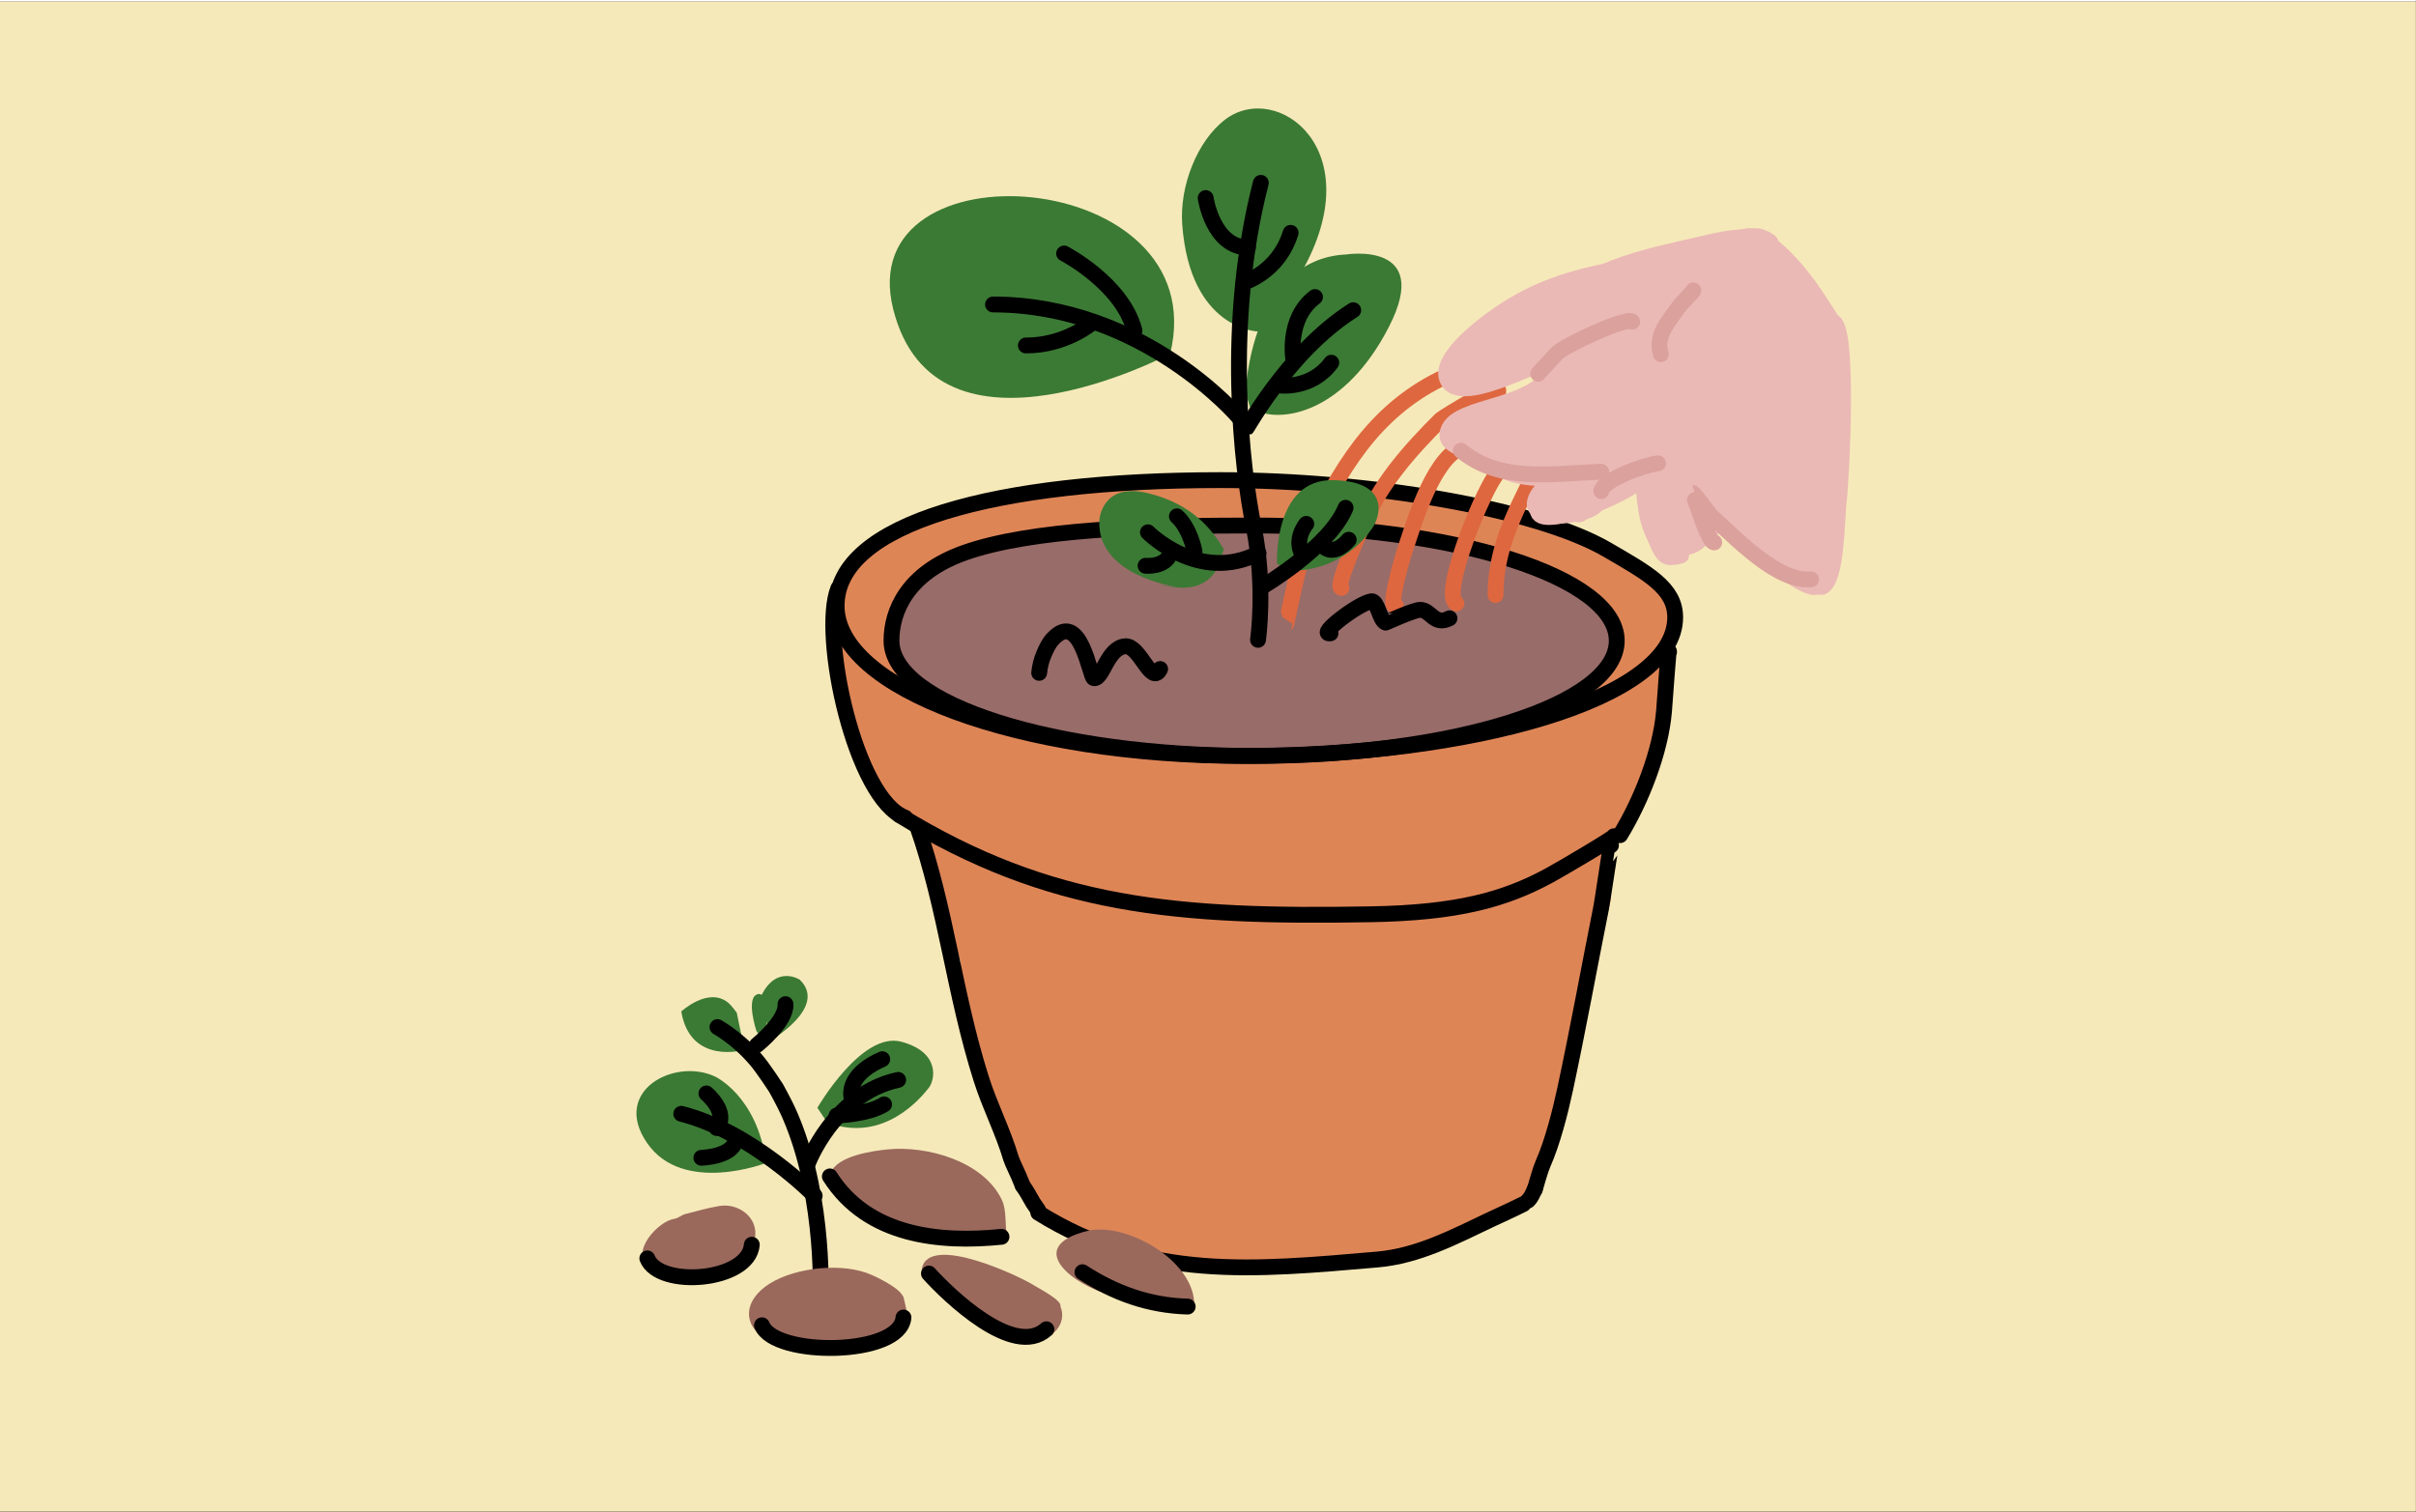 <svg xmlns:xlink="http://www.w3.org/1999/xlink" xmlns="http://www.w3.org/2000/svg" xml:space="preserve" viewBox="0 73.414 378.02 236.715" version="1.1" style="max-height: 500px" stroke-miterlimit="10" width="378.02" height="236.715">
<rect x="0" y="73.414" width="378.02" height="236.715" fill="#333333" stroke="none"/>
<defs/>
<g id="Layer-10">
<path stroke="none" opacity="1" fill-rule="nonzero" fill="#f6e9b9" d="M0 73.625L378 73.625L378 310L0 310L0 73.625Z"/>
</g>
<g id="Layer-12">
<path stroke="none" opacity="1" fill-rule="nonzero" fill="#ffffff" d="M0 0L378 0L378 73.625L0 73.625L0 0Z"/>
</g>
<g id="Layer-5">
<path stroke="none" opacity="1" fill-rule="nonzero" fill="#de8556" d="M143.515 202.501L162.865 263.642L173.054 269.122L189.465 272.008L202.136 271.781L214.308 270.437L226.755 266.662L237.521 263.255L240.03 259.825L242.364 253.165L249.731 224.33L252.065 214.109L251.882 207.381L251.733 205.015L255.229 201.649L257.783 194.303L259.424 188.076L260.225 182.739L261.288 177.687L260.87 175.689L261.695 169.805L260.957 166.444L259.294 163.222L251.479 159.565L243.756 155.45L234.228 153.187L224.03 151.104L216.995 150.222L209.625 149.43L201.398 149.336L193.328 148.48L185.312 148.904L174.099 149.072L166.05 150.441L159.07 150.839L149.798 153.147L141.284 156.403L134.5 161.281L130.752 168.761L133.139 173.768L130.568 172.91L130.875 179.667L133.209 188.45L135.543 194.96L140.825 200.98L143.515 202.501Z"/>
<path stroke-width="2.478" stroke-linejoin="round" stroke-linecap="round" stroke="#de8556" opacity="1" fill="none" d="M151.811 227.719C147.27 220.047 153.161 232.696 153.858 234.891C154.263 236.167 154.717 237.368 155.358 238.543C155.643 239.066 156.323 240.693 156.221 240.106C155.846 237.945 154.172 235.624 153.468 233.5C153.099 232.384 151.63 229.274 152.439 230.126C154.704 232.51 155.41 239.642 156.204 242.816C156.41 243.638 157.261 245.128 157.261 245.128C157.261 245.128 156.682 243.947 156.403 243.352C156.024 242.542 153.12 235.8 153.798 235.156C154.085 234.883 154.145 235.868 154.302 236.231C154.895 237.61 155.663 238.957 156.161 240.37C157.142 243.153 158.289 246.178 158.913 249.049C159.164 250.199 159.702 253.481 160.103 252.374C160.487 251.314 158.186 246.876 157.721 245.83C157.38 245.063 155.771 243.548 156.61 243.57C157.922 243.604 159.426 251.834 159.828 252.739C160.289 253.775 160.824 257.012 161.075 255.906C161.13 255.665 160.892 255.16 160.833 254.996C159.461 251.206 157.855 246.907 156.085 243.344C155.84 242.852 156.089 241.803 155.54 241.789C155.384 241.785 156.926 245.871 157.021 246.184C157.74 248.542 158.304 250.689 159.452 252.888C159.978 253.895 161.1 256.989 161.13 255.854C161.185 253.713 154.174 245.781 156.286 243.774C156.35 243.714 157.846 247.488 157.887 247.641C158.604 250.312 159.914 252.808 160.555 255.467C160.88 256.815 162.586 260.558 162.425 259.182C162.334 258.399 161.55 257.313 161.217 256.6C160.783 255.674 159.635 254.066 159.662 253C159.683 252.168 160.369 254.513 160.612 255.309C161.102 256.916 161.487 258.411 162.355 259.87C162.601 260.285 162.825 261.392 163.174 261.06C163.421 260.826 160.482 256.24 160.506 255.307C160.522 254.702 160.863 256.465 161.1 257.022C161.585 258.168 162.161 259.18 162.877 260.203C163.223 260.697 164.186 262.19 164.01 261.613C163.552 260.11 162.147 258.973 161.565 257.512"/>
</g>
<g id="Layer-4">
<path stroke-width="2.478" stroke-linejoin="round" stroke-linecap="round" stroke="#000000" opacity="1" fill-rule="nonzero" fill="#986c69" d="M139.485 173.69C139.485 169.089 141.921 163.131 150.845 159.946C161.238 156.236 179.365 155.658 196.225 155.658C227.561 155.658 252.964 163.731 252.964 173.69C252.964 183.648 227.561 191.721 196.225 191.721C164.888 191.721 139.485 183.648 139.485 173.69Z"/>
<path stroke-width="2.478" stroke-linejoin="round" stroke-linecap="round" stroke="#000000" opacity="1" fill="none" d="M131.159 165.517C128.243 172.809 133.833 198.496 141.63 201.381"/>
<path stroke-width="2.478" stroke-linejoin="round" stroke-linecap="round" stroke="#000000" opacity="1" fill="none" d="M253.491 204.124C256.836 198.66 259.82 191.04 260.36 184.748C260.553 182.506 261.099 174.141 261.15 175.464"/>
<path stroke-width="2.478" stroke-linejoin="round" stroke-linecap="round" stroke="#000000" opacity="1" fill="none" d="M252.525 204.289C252.839 204.361 244.509 209.284 242.434 210.415C235.396 214.251 227.92 216.266 214.569 216.504C184.139 217.047 164.272 215.401 140.668 200.952"/>
<path stroke-width="2.478" stroke-linejoin="round" stroke-linecap="round" stroke="#000000" opacity="1" fill="none" d="M162.458 263.219C179.628 273.921 196.27 272.183 215.485 270.541C221.887 269.993 227.579 266.962 233.293 264.257C234.208 263.824 236.586 262.754 238.35 261.866"/>
<path stroke-width="2.478" stroke-linejoin="round" stroke-linecap="round" stroke="#000000" opacity="1" fill="none" d="M159.871 258.622C159.291 257.101 158.392 255.402 158.186 254.707C156.929 250.472 154.882 246.532 153.536 242.286C149.293 228.899 148.043 215.63 143.515 202.716"/>
<path stroke-width="2.478" stroke-linejoin="round" stroke-linecap="round" stroke="#000000" opacity="1" fill="none" d="M252.065 205.716C252.006 205.745 250.731 214.448 250.529 215.461C248.57 225.255 246.983 234.114 244.884 243.909C244.122 247.468 242.897 252.247 241.412 255.588C241.02 256.47 240.479 258.449 240.143 259.573"/>
<path stroke-width="2.478" stroke-linejoin="round" stroke-linecap="round" stroke="#000000" opacity="1" fill="none" d="M159.991 258.957C160.628 259.788 161.111 260.757 161.642 261.656C161.736 261.815 162.578 262.988 162.525 262.97"/>
<path stroke-width="2.478" stroke-linejoin="round" stroke-linecap="round" stroke="#000000" opacity="1" fill="none" d="M240.145 259.519C239.807 260.2 239.65 260.744 239.08 261.311"/>
</g>
<g id="Layer-19">
<path stroke-width="2.478" stroke-linejoin="round" stroke-linecap="round" stroke="#000000" opacity="1" fill="none" d="M130.903 168.236C130.903 155.266 155.786 148.556 190.99 148.556C213.696 148.556 240.228 152.889 251.52 159.474C257.736 163.099 262.108 165.42 262.108 170.025C262.108 182.996 229.851 191.721 194.647 191.721C159.442 191.721 130.903 181.207 130.903 168.236Z"/>
</g>
<g id="Layer-11">
<path stroke-width="2.478" stroke-linejoin="round" stroke-linecap="round" stroke="#de673f" opacity="1" fill="none" d="M225.285 132.761C214.827 137.99 209.617 146.951 204.631 157.375C203.678 159.369 201.266 170.982 201.292 170.964"/>
<path stroke-width="2.478" stroke-linejoin="round" stroke-linecap="round" stroke="#de673f" opacity="1" fill="none" d="M234.221 135.072C236.069 132.3 225.647 138.855 225.451 139.052C220.371 144.131 215.748 149.361 212.995 156.15C212.744 156.769 208.807 165.437 209.9 165.437"/>
<path stroke-width="2.478" stroke-linejoin="round" stroke-linecap="round" stroke="#de673f" opacity="1" fill="none" d="M228.399 143.547C223.965 145.764 221.091 155.742 219.702 159.909C219.423 160.748 217.077 168.813 218.376 168.163"/>
<path stroke-width="2.478" stroke-linejoin="round" stroke-linecap="round" stroke="#de673f" opacity="1" fill="none" d="M234.369 147.38C232.284 149.464 225.275 166.565 227.883 167.869"/>
<path stroke-width="2.478" stroke-linejoin="round" stroke-linecap="round" stroke="#de673f" opacity="1" fill="none" d="M239.97 147.748C236.896 153.897 234 159.408 234 166.542"/>
</g>
<g id="Layer-3">
<path stroke="none" opacity="1" fill-rule="nonzero" fill="#3b7a34" d="M183.095 128.78C183.095 128.78 146.383 148.256 139.754 121.786C133.125 95.315 190.229 99.346 183.095 128.78Z"/>
<path stroke="none" opacity="1" fill-rule="nonzero" fill="#3b7a34" d="M196.891 125.304C196.891 125.304 186.198 125.093 184.975 108.521C184.541 102.638 187.268 95.468 191.728 92.101C199.832 85.983 214.569 96.832 203.616 116.048"/>
<path stroke="none" opacity="1" fill-rule="nonzero" fill="#3b7a34" d="M194.885 134.829C194.885 134.829 195.67 113.921 210.646 113.239C210.646 113.239 224.197 111.075 217.349 124.504C210.502 137.933 200.366 140.072 195.608 137.265"/>
<path stroke="none" opacity="1" fill-rule="nonzero" fill="#3b7a34" d="M190.756 161.517C190.756 161.517 189.715 166.089 183.723 165.299C177.731 164.509 183.976 165.247 183.976 165.247C183.976 165.247 171.557 163.532 172.009 154.816C172.009 154.816 172.332 148.886 179.511 150.575C186.691 152.263 189.833 156.564 191.483 159.399"/>
<path stroke="none" opacity="1" fill-rule="nonzero" fill="#3b7a34" d="M199.811 161.578C199.811 161.578 199.195 148.33 208.661 148.559C218.127 148.789 215.765 155.024 214.387 156.504C214.387 156.504 210.26 163.065 201.141 162.749"/>
<path stroke="none" opacity="1" fill-rule="nonzero" fill="#3b7a34" d="M119.893 255.421C119.893 255.421 106.899 260.461 101.262 252.328C95.625 244.194 105.447 238.935 111.831 241.877C111.831 241.877 118.467 244.867 119.893 255.421Z"/>
<path stroke="none" opacity="1" fill-rule="nonzero" fill="#3b7a34" d="M116.47 237.731C116.47 237.731 108.021 240.184 106.595 231.72C106.595 231.72 110.794 227.83 113.893 230.313C114.474 230.779 115.282 231.92 115.282 231.92C115.282 231.92 116.47 237.731 116.47 237.731Z"/>
<path stroke="none" opacity="1" fill-rule="nonzero" fill="#3b7a34" d="M120.503 236.292C120.503 236.292 129.59 231.066 125.14 226.75C125.14 226.75 121.518 224.371 119.133 229.214"/>
<path stroke="none" opacity="1" fill-rule="nonzero" fill="#3b7a34" d="M127.896 246.786C127.896 246.786 134.818 234.805 141.002 236.447C147.185 238.088 146.29 242.468 145.309 243.688C144.328 244.907 138.413 252.474 129.43 249.098"/>
<path stroke="none" opacity="1" fill-rule="nonzero" fill="#3b7a34" d="M118.371 234.821C118.371 234.821 116.624 229.596 118.524 229.017C120.424 228.437 119.873 234.646 119.873 234.646L119.524 236.292"/>
</g>
<g id="Layer-2">
<path stroke-width="2.478" stroke-linejoin="round" stroke-linecap="round" stroke="#000000" opacity="1" fill="none" d="M196.834 173.553C196.834 173.553 198.044 165.196 196.175 155.96C194.305 146.723 191.573 124.157 197.276 102.031"/>
<path stroke-width="2.478" stroke-linejoin="round" stroke-linecap="round" stroke="#000000" opacity="1" fill="none" d="M195.113 140.242C194.385 141.9 201.078 128.697 211.731 121.961"/>
<path stroke-width="2.478" stroke-linejoin="round" stroke-linecap="round" stroke="#000000" opacity="1" fill="none" d="M202.406 129.999C202.406 129.999 201.129 123.389 205.754 119.9"/>
<path stroke-width="2.478" stroke-linejoin="round" stroke-linecap="round" stroke="#000000" opacity="1" fill="none" d="M200.263 133.745C200.263 133.745 205.212 134.391 208.301 130.18"/>
<path stroke-width="2.478" stroke-linejoin="round" stroke-linecap="round" stroke="#000000" opacity="1" fill="none" d="M188.645 104.409C188.645 104.409 189.759 112.079 195.26 112.154"/>
<path stroke-width="2.478" stroke-linejoin="round" stroke-linecap="round" stroke="#000000" opacity="1" fill="none" d="M194.6 117.624C194.6 117.624 200.007 116.086 201.939 109.854"/>
<path stroke-width="2.478" stroke-linejoin="round" stroke-linecap="round" stroke="#000000" opacity="1" fill="none" d="M193.808 138.696C193.808 138.696 178.897 121.077 155.372 121.066"/>
<path stroke-width="2.478" stroke-linejoin="round" stroke-linecap="round" stroke="#000000" opacity="1" fill="none" d="M166.493 113.087C166.493 113.087 175.63 117.821 177.502 125.158"/>
<path stroke-width="2.478" stroke-linejoin="round" stroke-linecap="round" stroke="#000000" opacity="1" fill="none" d="M170.808 123.999C170.808 123.999 166.629 127.508 160.512 127.482"/>
<path stroke-width="2.478" stroke-linejoin="round" stroke-linecap="round" stroke="#000000" opacity="1" fill="none" d="M179.61 156.72C179.61 156.72 187.536 164.795 196.92 160.001"/>
<path stroke-width="2.478" stroke-linejoin="round" stroke-linecap="round" stroke="#000000" opacity="1" fill="none" d="M197.628 165.163C197.628 165.163 208.004 159.04 210.538 152.885"/>
<path stroke-width="2.478" stroke-linejoin="round" stroke-linecap="round" stroke="#000000" opacity="1" fill="none" d="M186.898 159.679C186.898 159.679 186.2 156.05 184.145 154.227"/>
<path stroke-width="2.478" stroke-linejoin="round" stroke-linecap="round" stroke="#000000" opacity="1" fill="none" d="M179.243 161.959C179.243 161.959 182.375 162.275 183.149 159.959"/>
<path stroke-width="2.478" stroke-linejoin="round" stroke-linecap="round" stroke="#000000" opacity="1" fill="none" d="M204.389 155.406C204.389 155.406 202.317 157.816 203.87 160.404"/>
<path stroke-width="2.478" stroke-linejoin="round" stroke-linecap="round" stroke="#000000" opacity="1" fill="none" d="M207.338 159.133C207.338 159.133 208.79 160.457 211.025 157.888"/>
<path stroke-width="2.478" stroke-linejoin="round" stroke-linecap="round" stroke="#000000" opacity="1" fill="none" d="M128.339 278.223C128.339 278.223 129.296 264.127 124.874 251.29C124.407 249.935 123.88 248.594 123.286 247.285C122.732 246.064 121.441 243.72 121.441 243.72C121.441 243.72 119.427 240.596 118.216 239.198C116.522 237.244 114.55 235.528 112.257 234.16"/>
<path stroke-width="2.478" stroke-linejoin="round" stroke-linecap="round" stroke="#000000" opacity="1" fill="none" d="M126.366 255.588C126.366 255.588 130.438 244.606 140.531 242.428"/>
<path stroke-width="2.478" stroke-linejoin="round" stroke-linecap="round" stroke="#000000" opacity="1" fill="none" d="M127.468 260.559C127.468 260.559 117.564 250.49 106.595 247.733"/>
<path stroke-width="2.478" stroke-linejoin="round" stroke-linecap="round" stroke="#000000" opacity="1" fill="none" d="M110.53 244.543C110.53 244.543 114.091 247.521 112.138 249.959"/>
<path stroke-width="2.478" stroke-linejoin="round" stroke-linecap="round" stroke="#000000" opacity="1" fill="none" d="M109.737 254.616C109.737 254.616 115.017 254.487 115.131 251.548"/>
<path stroke-width="2.478" stroke-linejoin="round" stroke-linecap="round" stroke="#000000" opacity="1" fill="none" d="M133.343 245.64C133.343 245.64 132.313 243.201 135.266 240.814C135.954 240.259 136.857 239.706 138.04 239.188"/>
<path stroke-width="2.478" stroke-linejoin="round" stroke-linecap="round" stroke="#000000" opacity="1" fill="none" d="M130.903 248.002C130.903 248.002 135.792 247.86 138.327 246.265"/>
<path stroke-width="2.478" stroke-linejoin="round" stroke-linecap="round" stroke="#000000" opacity="1" fill="none" d="M118.439 236.972C118.439 236.972 123.094 233.228 122.904 230.574"/>
<path stroke-width="2.478" stroke-linejoin="round" stroke-linecap="round" stroke="#000000" opacity="1" fill="none" d="M162.594 178.723C162.714 177.645 162.923 176.769 163.351 175.77C163.704 174.947 164.096 174.088 164.714 173.423C169.088 168.713 170.523 179.451 171.149 179.555C172.537 179.787 173.235 174.777 176.07 174.559C178.363 174.382 180.143 180.875 181.521 178.117"/>
<path stroke-width="2.478" stroke-linejoin="round" stroke-linecap="round" stroke="#000000" opacity="1" fill="none" d="M208.18 172.528C205.968 172.886 212.463 167.858 214.561 167.518C215.534 167.36 215.876 170.545 216.801 170.858C216.843 170.872 221.172 168.862 222.213 168.858C223.867 168.851 224.406 171.431 226.797 170.179"/>
</g>
<g id="Layer-6">
<path stroke-width="2.478" stroke-linejoin="round" stroke-linecap="round" stroke="#eab9b5" opacity="1" fill-rule="nonzero" fill="#eab9b5" d="M258.562 156.094C259.169 158.28 259.994 160.369 260.969 160.562C261.688 160.705 262.36 160.552 263.031 160.344C263.044 159.915 262.976 159.531 263 159.094C262.891 158.984 262.763 158.893 262.656 158.781C262.141 158.239 261.747 157.638 261.312 157.062C260.373 156.868 259.466 156.477 258.562 156.094Z"/>
<path stroke-width="2.478" stroke-linejoin="round" stroke-linecap="round" stroke="#eab9b5" opacity="1" fill-rule="nonzero" fill="#eab9b5" d="M271.527 111.176C269.026 113.261 263.808 113.705 260.746 114.211C249.721 116.036 241.939 117.085 233.301 123.465C231.386 124.879 225.375 129.489 226.383 132.587C228.176 138.102 244.598 127.449 243.67 130.166C241.108 137.668 227.972 136.434 226.576 140.855C225.659 143.762 231.049 143.797 232.124 144.888C239.482 152.355 253.062 144.74 261.413 146.661C262.171 146.835 261.011 148.147 260.862 148.44C260.112 149.913 258.18 153.56 259.225 155.421C260.884 158.375 263.408 159.008 266.769 157.487C269.065 156.448 266.514 153.521 267.25 153.753C270.232 154.695 281.858 166.672 284.52 165.177C286.524 164.051 283.979 154.729 283.821 152.46C283.433 146.875 284.43 138.115 285.803 133.223C286.469 130.85 285.091 129.042 284.974 126.62C284.924 125.582 286.107 122.673 286.1 123.712C286.086 125.613 282.734 119.636 282.565 119.355C277.993 111.749 271.887 110.918 264.972 113.167C263.69 113.584 262.734 111.843 262.228 112.835"/>
<path stroke-width="2.478" stroke-linejoin="round" stroke-linecap="round" stroke="#eab9b5" opacity="1" fill-rule="nonzero" fill="#eab9b5" d="M257.772 148.428C257.772 150.305 260.123 160.381 261.308 159.788"/>
<path stroke-width="2.478" stroke-linejoin="round" stroke-linecap="round" stroke="#eab9b5" opacity="1" fill-rule="nonzero" fill="#eab9b5" d="M257.077 147.848C257.077 150.352 257.854 158.722 260.96 159.498C261.937 159.743 261.274 159.233 260.844 158.803"/>
<path stroke-width="2.478" stroke-linejoin="round" stroke-linecap="round" stroke="#eab9b5" opacity="1" fill-rule="nonzero" fill="#eab9b5" d="M257.308 148.428C257.308 151.253 257.438 155.919 259.569 158.049C261.604 160.084 266.698 159.416 266.698 156.021"/>
<path stroke-width="2.478" stroke-linejoin="round" stroke-linecap="round" stroke="#eab9b5" opacity="1" fill-rule="nonzero" fill="#eab9b5" d="M251.594 149.438C251.232 149.995 250.874 150.55 250.469 151.062C250.43 151.318 250.4 151.568 250.344 151.938C251.007 151.446 251.674 150.99 252.344 150.531C252.132 150.164 251.766 149.808 251.594 149.438Z"/>
<path stroke-width="2.478" stroke-linejoin="round" stroke-linecap="round" stroke="#eab9b5" opacity="1" fill="none" d="M286.762 123.79C286.419 123.734 286.532 128.125 286.532 129.734C286.532 133.573 286.302 137.39 286.302 141.24C286.302 143.539 284.244 164.741 284.921 165.248C284.982 165.294 285.082 165.282 285.151 165.248C287.427 164.11 287.395 154.349 287.682 152.055C288.139 148.397 289.382 124.213 286.762 123.79Z"/>
<path stroke-width="2.478" stroke-linejoin="round" stroke-linecap="round" stroke="#eab9b5" opacity="1" fill="none" d="M276.773 112.493C276.75 112.446 279.51 114.671 280.24 115.572C281.711 117.388 283.715 119.081 284.889 121.101C285.019 121.325 287.192 124.694 287.253 124.664C287.343 124.621 284.235 119.898 283.955 119.473C282.455 117.195 274.999 107.056 271.582 111.483"/>
<path stroke-width="2.478" stroke-linejoin="round" stroke-linecap="round" stroke="#eab9b5" opacity="1" fill="none" d="M276.475 111.398C278.13 111.767 275.68 110.335 274.864 110.374C272.344 110.492 270.071 110.689 267.53 111.323C262.155 112.663 251.332 114.477 247.247 118.388"/>
<path stroke-width="2.478" stroke-linejoin="round" stroke-linecap="round" stroke="#eab9b5" opacity="1" fill="none" d="M260 144.469C259.634 144.326 259.347 144.9 259.125 145.656C258.8 145.732 258.688 145.996 258.969 146.438C258.627 148.232 258.599 150.644 259.094 151.125C259.437 151.459 259.933 150.349 260.312 149.094C260.985 147.89 260.894 144.819 260 144.469Z"/>
<path stroke-width="2.478" stroke-linejoin="round" stroke-linecap="round" stroke="#eab9b5" opacity="1" fill="none" d="M242.614 149.224C242.851 148.765 241.503 149.868 241.305 150.031C240.571 150.635 239.648 152.402 240.414 153.015C244.067 155.939 249.709 151.119 252.383 149.171"/>
<path stroke-width="2.478" stroke-linejoin="round" stroke-linecap="round" stroke="#eab9b5" opacity="1" fill="none" d="M245.083 149.848C240.3 151.368 244.422 152.233 246.83 149.801C247.066 149.563 247.604 149.214 247.384 148.96C246.727 148.199 242.382 150.686 242.989 151.14C243.54 151.553 248.434 148.814 248.334 148.501C248.193 148.056 244.17 150.724 244.564 151.54C244.786 151.999 246.048 151.185 246.269 151.115C247.785 150.633 253.993 149.046 254.79 147.506C254.865 147.36 253.214 148.048 253.106 148.119C252.012 148.837 251.184 149.824 250.122 150.555C249.598 150.917 247.943 151.835 248.55 151.642C250.254 151.1 251.656 149.698 253.236 148.9C253.875 148.577 254.783 146.992 255 147.674C255.148 148.14 252.132 150.171 251.8 150.413C251.348 150.742 249.886 151.531 250.418 151.362C251.527 151.009 253.17 149.75 254.154 149.078C254.247 149.014 255.614 147.514 255.706 147.802C255.768 147.997 255.348 148.004 255.182 148.125C252.775 149.878 250.871 151.993 248.149 153.336C247.736 153.539 246.984 154.228 246.845 153.789C246.705 153.351 249.973 152.107 249.935 152.181C248.938 154.106 242.887 154.197 242.946 154.207"/>
<path stroke-width="2.478" stroke-linejoin="round" stroke-linecap="round" stroke="#eab9b5" opacity="1" fill="none" d="M240.6 153.23C240.55 156.776 254.449 150.795 256.043 148.986"/>
<path stroke-width="2.478" stroke-linejoin="round" stroke-linecap="round" stroke="#eab9b5" opacity="1" fill="none" d="M242.222 151.769C242.838 154.485 244.558 151.892 243.244 151.537C241.822 151.153 242.072 153.951 243.522 152.763C244.84 151.683 243.717 149.889 243.369 150.95C241.701 156.025 247.593 151.095 247.041 150.848C246.553 150.63 246.062 152.467 246.152 152.425C247.067 151.992 248.54 150.659 249.387 150.016C249.946 149.591 250.629 147.569 250.56 148.268C250.5 148.868 249.886 150.408 249.671 149.844C249.202 148.616 252.053 145.296 251.923 146.605C251.857 147.267 250.554 148.26 250.112 148.756C249.838 149.063 249.248 150.082 249.288 149.673C249.406 148.491 251.648 146.066 252.733 145.82"/>
</g>
<g id="Layer-7">
<path stroke-width="2.478" stroke-linejoin="round" stroke-linecap="round" stroke="#dba19c" opacity="1" fill="none" d="M240.672 131.918C240.503 132.026 242.878 129.516 243.562 128.758C244.72 127.476 254.645 122.91 255.375 123.757"/>
<path stroke-width="2.478" stroke-linejoin="round" stroke-linecap="round" stroke="#dba19c" opacity="1" fill="none" d="M264.95 118.857C265.041 118.955 263.086 120.848 262.689 121.423C261.032 123.822 258.983 125.803 259.865 128.86"/>
<path stroke-width="2.478" stroke-linejoin="round" stroke-linecap="round" stroke="#dba19c" opacity="1" fill="none" d="M250.533 147.243C242.524 147.564 234.696 148.97 228.579 143.937"/>
<path stroke-width="2.478" stroke-linejoin="round" stroke-linecap="round" stroke="#dba19c" opacity="1" fill="none" d="M259.416 145.928C257.611 146.109 250.974 148.346 250.539 150.272"/>
<path stroke-width="2.478" stroke-linejoin="round" stroke-linecap="round" stroke="#dba19c" opacity="1" fill="none" d="M268.223 158.305C267.533 158.466 265.918 153.715 265.719 153.049C265.626 152.734 264.747 150.532 264.761 150.533C265.134 150.547 267.359 153.851 267.895 154.323C271.675 157.652 278.044 164.545 283.371 164.083"/>
</g>
<g id="Layer-9">
<path stroke-width="2.478" stroke-linejoin="round" stroke-linecap="round" stroke="#000000" opacity="1" fill="none" d="M77.084 10.546C77.689 8.401 74.405 11.438 73.941 11.742C71.449 13.382 67.325 20.417 72.25 21.806C77.922 23.406 82.381 11.191 77.188 9.726"/>
<path stroke-width="2.478" stroke-linejoin="round" stroke-linecap="round" stroke="#000000" opacity="1" fill="none" d="M84.92 10.037C85.155 9.204 83.693 13.056 83.567 13.48C82.928 15.616 81.272 18.922 81.716 21.246"/>
<path stroke-width="2.478" stroke-linejoin="round" stroke-linecap="round" stroke="#000000" opacity="1" fill="none" d="M85.394 9.859C85.174 8.769 85.657 12.516 85.702 12.954C85.91 15.011 86.546 16.892 87.217 18.793C87.27 18.944 88.583 21.458 88.656 20.37"/>
<path stroke-width="2.478" stroke-linejoin="round" stroke-linecap="round" stroke="#000000" opacity="1" fill="none" d="M91.692 9.783C91.511 8.888 90.718 13.018 90.607 13.476C90.199 15.168 89.642 16.847 89.356 18.566C89.245 19.235 89.516 20.17 89.364 20.731"/>
<path stroke-width="2.478" stroke-linejoin="round" stroke-linecap="round" stroke="#000000" opacity="1" fill="none" d="M95.613 10.971C95.691 10.9 95.845 10.694 95.796 10.582C95.786 10.559 95.531 11.021 95.523 11.035C95.39 11.267 95.226 11.486 95.094 11.722C94.682 12.459 94.439 13.292 94.066 14.048C92.969 16.269 92.647 19.6 94.26 21.37"/>
<path stroke-width="2.478" stroke-linejoin="round" stroke-linecap="round" stroke="#000000" opacity="1" fill="none" d="M94.888 21.186C96.066 21.197 97.553 20.911 98.718 20.695C99.111 20.622 100.481 20.443 100.454 20.446"/>
<path stroke-width="2.478" stroke-linejoin="round" stroke-linecap="round" stroke="#000000" opacity="1" fill="none" d="M93.834 17.008C92.92 17.177 95.306 16.584 95.466 16.536C96.796 16.141 98.192 16.066 99.537 15.771C99.928 15.686 100.984 15.097 100.572 15.544"/>
<path stroke-width="2.478" stroke-linejoin="round" stroke-linecap="round" stroke="#000000" opacity="1" fill="none" d="M97.038 10.508C98.127 10.306 99.492 10.24 100.535 9.909C100.804 9.824 102.131 9.372 101.735 9.59"/>
<path stroke-width="2.478" stroke-linejoin="round" stroke-linecap="round" stroke="#000000" opacity="1" fill="none" d="M114.879 12.03C116.282 11.108 118.238 10.508 119.868 10.172C120.31 10.081 123.039 9.943 122.361 10.064"/>
<path stroke-width="2.478" stroke-linejoin="round" stroke-linecap="round" stroke="#000000" opacity="1" fill="none" d="M119.445 10.957C119.377 10.85 119.408 10.509 119.318 10.598C118.784 11.128 117.475 17.035 117.299 18.018C117.234 18.381 116.882 20.666 116.992 20.18"/>
<path stroke-width="2.478" stroke-linejoin="round" stroke-linecap="round" stroke="#000000" opacity="1" fill="none" d="M126.94 11.428C126.246 13.348 125.381 15.71 125.197 17.746C125.148 18.291 125.147 21.229 125.336 20.674"/>
<path stroke-width="2.478" stroke-linejoin="round" stroke-linecap="round" stroke="#000000" opacity="1" fill="none" d="M125.814 16.036C127.346 15.671 128.953 15.829 130.5 15.734C131.137 15.694 132.464 15.269 133.086 15.57"/>
<path stroke-width="2.478" stroke-linejoin="round" stroke-linecap="round" stroke="#000000" opacity="1" fill="none" d="M134.991 10.136C134.859 9.168 133.968 12.137 133.914 12.355C133.427 14.301 132.856 16.136 132.774 18.161C132.756 18.607 132.998 20.474 133.038 20.394"/>
<path stroke-width="2.478" stroke-linejoin="round" stroke-linecap="round" stroke="#000000" opacity="1" fill="none" d="M139.217 10.391C138.28 12.733 137.597 15.342 137.212 17.834C137.107 18.513 136.911 19.187 136.817 19.864C136.765 20.24 136.999 21.738 137.14 20.659"/>
<path stroke-width="2.478" stroke-linejoin="round" stroke-linecap="round" stroke="#000000" opacity="1" fill="none" d="M144.982 10.409C143.404 12.418 142.433 15.477 141.935 17.934C141.838 18.412 140.959 22.014 141.809 20.675"/>
<path stroke-width="2.478" stroke-linejoin="round" stroke-linecap="round" stroke="#000000" opacity="1" fill="none" d="M145.042 10.076C144.533 10.16 145.382 12.784 145.441 13.046C145.939 15.258 146.813 17.963 148.105 19.84C148.4 20.268 149.037 21.443 149.719 21.331"/>
<path stroke-width="2.478" stroke-linejoin="round" stroke-linecap="round" stroke="#000000" opacity="1" fill="none" d="M151.126 9.79C150.622 9.873 150.589 12.319 150.555 12.652C150.258 15.509 150.413 18.528 149.961 21.351"/>
<path stroke-width="2.478" stroke-linejoin="round" stroke-linecap="round" stroke="#000000" opacity="1" fill="none" d="M162.197 9.607C162.075 8.864 161.942 11.764 162.345 12.321"/>
<path stroke-width="2.478" stroke-linejoin="round" stroke-linecap="round" stroke="#000000" opacity="1" fill="none" d="M162.104 9.554C162.134 9.514 159.578 11.362 158.92 11.931C157.101 13.503 154.446 16.305 154.679 19.001C154.707 19.331 154.429 19.751 154.623 20.058C156.711 23.35 161.095 20.697 163.412 19.329C163.903 19.039 167.087 16.24 165.767 16.424"/>
<path stroke-width="2.478" stroke-linejoin="round" stroke-linecap="round" stroke="#000000" opacity="1" fill="none" d="M165.429 15.716C164.001 15.915 162.622 16.377 161.183 16.548C160.665 16.609 159.085 16.526 159.317 16.624"/>
<path stroke-width="2.478" stroke-linejoin="round" stroke-linecap="round" stroke="#000000" opacity="1" fill="none" d="M176.023 11.78C175.461 11.387 176.917 10.527 177.232 10.372C178.539 9.731 180.199 9.191 181.67 9.233C181.82 9.237 183.756 9.255 183.469 9.665"/>
<path stroke-width="2.478" stroke-linejoin="round" stroke-linecap="round" stroke="#000000" opacity="1" fill="none" d="M180.321 9.795C180.314 9.777 180.086 9.32 180.245 9.344C180.31 9.354 179.778 10.745 179.753 10.819C179.44 11.745 179.482 11.509 179.18 12.911C178.835 14.508 178.622 16.12 178.303 17.721C178.247 18.001 178.128 19.994 178.174 19.97"/>
<path stroke-width="2.478" stroke-linejoin="round" stroke-linecap="round" stroke="#000000" opacity="1" fill="none" d="M175.32 20.918C176.53 20.953 178.102 20.119 179.385 19.996C179.796 19.956 181.821 20.242 181.148 20.137"/>
<path stroke-width="2.478" stroke-linejoin="round" stroke-linecap="round" stroke="#000000" opacity="1" fill="none" d="M193.441 10.473C193.426 9.987 193.361 12.584 193.389 13.123C193.425 13.824 192.962 19.098 193.41 19.375C193.949 19.71 194.889 17.695 195.039 17.454C195.681 16.418 199.59 11.632 199.512 10.745C199.485 10.441 199.14 11.291 199.172 11.595C199.248 12.311 199.366 12.873 199.283 13.629C199.09 15.393 198.704 17.392 199.481 18.992C199.578 19.193 199.755 20.359 200.107 20.347C200.486 20.335 201.403 17.953 201.542 17.681C202.635 15.548 203.547 13.337 204.625 11.203C204.802 10.851 206.651 7.835 205.865 9.102"/>
<path stroke-width="2.478" stroke-linejoin="round" stroke-linecap="round" stroke="#000000" opacity="1" fill="none" d="M210.467 9.759C210.662 9.489 210.06 10.778 209.953 11.212C209.716 12.171 209.472 13.129 209.221 14.084C208.618 16.378 208.345 19.507 207.492 21.643"/>
<path stroke-width="2.478" stroke-linejoin="round" stroke-linecap="round" stroke="#000000" opacity="1" fill="none" d="M214.342 9.457C214.377 8.861 213.987 10.299 213.948 10.441C213.692 11.364 213.527 12.28 213.39 13.228C213.011 15.834 212.141 18.911 212.36 21.555C212.365 21.611 212.887 21.277 212.963 21.263C213.329 21.192 213.582 21.114 213.917 20.941C214.849 20.459 216.057 20.297 217.065 19.993C217.611 19.827 219.076 19.907 218.94 19.918"/>
<path stroke-width="2.478" stroke-linejoin="round" stroke-linecap="round" stroke="#000000" opacity="1" fill="none" d="M225.101 9.932C224.467 12.823 224.195 15.674 223.703 18.573C223.65 18.889 222.869 20.628 223.137 20.895C223.304 21.063 227.497 19.88 228.038 19.751C228.567 19.626 229.905 19.095 230.47 19.439C230.563 19.495 230.198 19.621 230.118 19.589"/>
<path stroke-width="2.478" stroke-linejoin="round" stroke-linecap="round" stroke="#000000" opacity="1" fill="none" d="M250.321 11.861C250.469 7.033 242.487 12.25 242.072 14.632C241.614 17.264 249.071 16.192 249.781 16.266C249.803 16.268 250.441 16.357 250.474 16.467C250.489 16.518 248.976 18.001 248.937 18.044C248.108 18.981 243.583 23.217 242.193 21.741"/>
<path stroke-width="2.478" stroke-linejoin="round" stroke-linecap="round" stroke="#000000" opacity="1" fill="none" d="M254.194 11.688C256.742 10.688 259.764 9.76 262.538 9.91"/>
<path stroke-width="2.478" stroke-linejoin="round" stroke-linecap="round" stroke="#000000" opacity="1" fill="none" d="M258.389 10.429C258.245 10.37 258.24 10.443 258.228 10.575C258.115 11.849 257.692 13.087 257.389 14.328C257.155 15.29 255.752 20.494 256.31 21.425"/>
<path stroke-width="2.478" stroke-linejoin="round" stroke-linecap="round" stroke="#000000" opacity="1" fill="none" d="M267.747 11.675C266.399 13.529 265 15.44 263.927 17.47C263.603 18.084 263.309 18.712 262.969 19.318C262.915 19.413 262.453 20.178 262.608 20.159"/>
<path stroke-width="2.478" stroke-linejoin="round" stroke-linecap="round" stroke="#000000" opacity="1" fill="none" d="M268.654 10.868C268.382 10.898 269.037 11.296 269.089 11.565C269.2 12.14 269.37 12.71 269.503 13.282C269.957 15.238 270.79 17.254 270.93 19.261C270.971 19.855 271.73 22.01 271.326 21.507"/>
<path stroke-width="2.478" stroke-linejoin="round" stroke-linecap="round" stroke="#000000" opacity="1" fill="none" d="M262.995 18.913C262.73 18.942 264.267 18.93 264.512 18.917C265.527 18.86 269.039 18.158 269.882 18.471C269.989 18.51 269.675 18.575 269.591 18.653"/>
<path stroke-width="2.478" stroke-linejoin="round" stroke-linecap="round" stroke="#000000" opacity="1" fill="none" d="M276.802 10.58C276.343 13.178 275.997 15.743 275.79 18.38C275.774 18.583 275.66 22.757 275.819 21.317"/>
<path stroke-width="2.478" stroke-linejoin="round" stroke-linecap="round" stroke="#000000" opacity="1" fill="none" d="M276.634 10.853C278.479 9.921 281.551 9.321 283.588 9.809C284.273 9.974 285.691 10.997 285.555 11.856C285.126 14.557 281.093 15.438 278.975 16.232C278.194 16.524 277.371 16.817 276.554 16.921C276.206 16.965 275.171 17.157 275.52 17.119"/>
<path stroke-width="2.478" stroke-linejoin="round" stroke-linecap="round" stroke="#000000" opacity="1" fill="none" d="M277.686 17.541C279.176 18.093 280.59 18.963 281.905 19.841C282.059 19.944 282.974 20.8 283.007 20.785"/>
<path stroke-width="2.478" stroke-linejoin="round" stroke-linecap="round" stroke="#000000" opacity="1" fill="none" d="M288.923 11.878C290.86 11.07 293.166 10.682 295.244 10.375C295.884 10.281 296.751 10.131 297.397 10.187C297.554 10.201 298.114 10.258 298.094 10.271"/>
<path stroke-width="2.478" stroke-linejoin="round" stroke-linecap="round" stroke="#000000" opacity="1" fill="none" d="M293.87 10.931C292.9 13.382 292.276 16.379 291.844 18.975C291.776 19.382 291.473 22.914 291.693 22.072"/>
<path stroke-width="2.478" stroke-linejoin="round" stroke-linecap="round" stroke="#000000" opacity="1" fill="none" d="M297.672 19.729C296.366 19.724 298.555 20.789 298.512 19.713C298.482 18.948 297.159 19.415 297.132 20.117C297.112 20.669 299.412 19.734 297.672 19.729Z"/>
<path stroke-width="2.478" stroke-linejoin="round" stroke-linecap="round" stroke="#000000" opacity="1" fill="none" d="M303.236 19.119C302.072 20.032 303.685 20.509 304.26 19.799C305.084 18.782 303.022 18.413 303.044 19.578C303.069 20.974 304.962 18.806 303.854 19.13"/>
<path stroke-width="2.478" stroke-linejoin="round" stroke-linecap="round" stroke="#000000" opacity="1" fill="none" d="M309.927 18.948C307.519 20.357 309.978 20.635 310.205 19.635C310.381 18.855 308.974 18.837 309.031 19.498C309.171 21.101 310.691 18.007 309.092 19.115"/>
</g>
<g id="Layer-8">
<path stroke="none" opacity="1" fill-rule="nonzero" fill="#9a695c" d="M105.485 264.175C103.08 264.51 98.544 269.215 101.435 271.806C105.315 275.284 116.949 272.649 118.093 267.326C118.799 264.044 115.599 261.665 112.587 262.155C110.813 262.444 108.931 262.982 107.171 263.435C106.657 263.567 106.128 264.086 105.485 264.175Z"/>
<path stroke="none" opacity="1" fill-rule="nonzero" fill="#9a695c" d="M141.346 277.08C142.008 275.545 137.42 273.412 136.425 272.964C131.944 270.948 124.604 271.743 120.501 274.264C116.224 276.891 115.91 281.173 120.612 283.37C123.635 284.782 131.443 284.646 134.794 284.455C137.506 284.3 141.046 281.785 141.918 279.187C142.024 278.869 141.239 276.163 141.35 276.119"/>
<path stroke="none" opacity="1" fill-rule="nonzero" fill="#9a695c" d="M165.906 277.879C166.311 276.972 162.294 274.919 161.783 274.583C159.79 273.275 145.486 266.439 144.26 271.863C143.9 273.456 146.632 275.465 147.501 276.321C150.957 279.729 157.042 283.168 162.062 283.083C165.047 283.032 167.324 279.999 165.609 277.283"/>
<path stroke="none" opacity="1" fill-rule="nonzero" fill="#9a695c" d="M157.59 266.962C157.183 265.231 157.572 262.881 156.734 261.157C153.788 255.095 145.014 252.705 138.929 253.301C136.647 253.524 130.929 254.274 129.923 257.072C129.248 258.949 132.94 261.927 134.23 262.593C135.706 263.354 136.693 264.876 138.365 265.498C142.645 267.089 147.091 267.39 151.504 267.8C152.502 267.893 157.741 267.607 157.59 266.962Z"/>
<path stroke="none" opacity="1" fill-rule="nonzero" fill="#9a695c" d="M186.732 275.008L186.851 275.249"/>
<path stroke="none" opacity="1" fill-rule="nonzero" fill="#9a695c" d="M186.786 278.564C187.887 271.204 176.311 264.511 170.085 266.076C159.98 268.617 168.2 274.659 173.624 276.045C176.154 276.691 183.305 276.874 185.078 278.119"/>
<path stroke-width="2.478" stroke-linejoin="round" stroke-linecap="round" stroke="#000000" opacity="1" fill="none" d="M169.363 272.524C174.445 275.829 179.839 277.738 185.832 277.905"/>
<path stroke-width="2.478" stroke-linejoin="round" stroke-linecap="round" stroke="#000000" opacity="1" fill="none" d="M145.345 272.738C148.366 276.088 158.619 286.059 163.724 281.456"/>
<path stroke-width="2.478" stroke-linejoin="round" stroke-linecap="round" stroke="#000000" opacity="1" fill="none" d="M141.361 279.612C140.847 285.709 121.204 285.802 119.221 280.831"/>
<path stroke-width="2.478" stroke-linejoin="round" stroke-linecap="round" stroke="#000000" opacity="1" fill="none" d="M101.283 270.365C103.159 275.067 117.146 273.998 117.633 268.223"/>
<path stroke-width="2.478" stroke-linejoin="round" stroke-linecap="round" stroke="#000000" opacity="1" fill="none" d="M129.844 257.532C135.804 266.934 147.136 267.955 156.699 266.984"/>
</g>
<g id="Layer-16"/>
<g id="Layer-17"/>
<g id="Layer-18"/>
<g visibility="hidden" id="Layer-15"/>
<g id="Layer-14"/>
</svg>